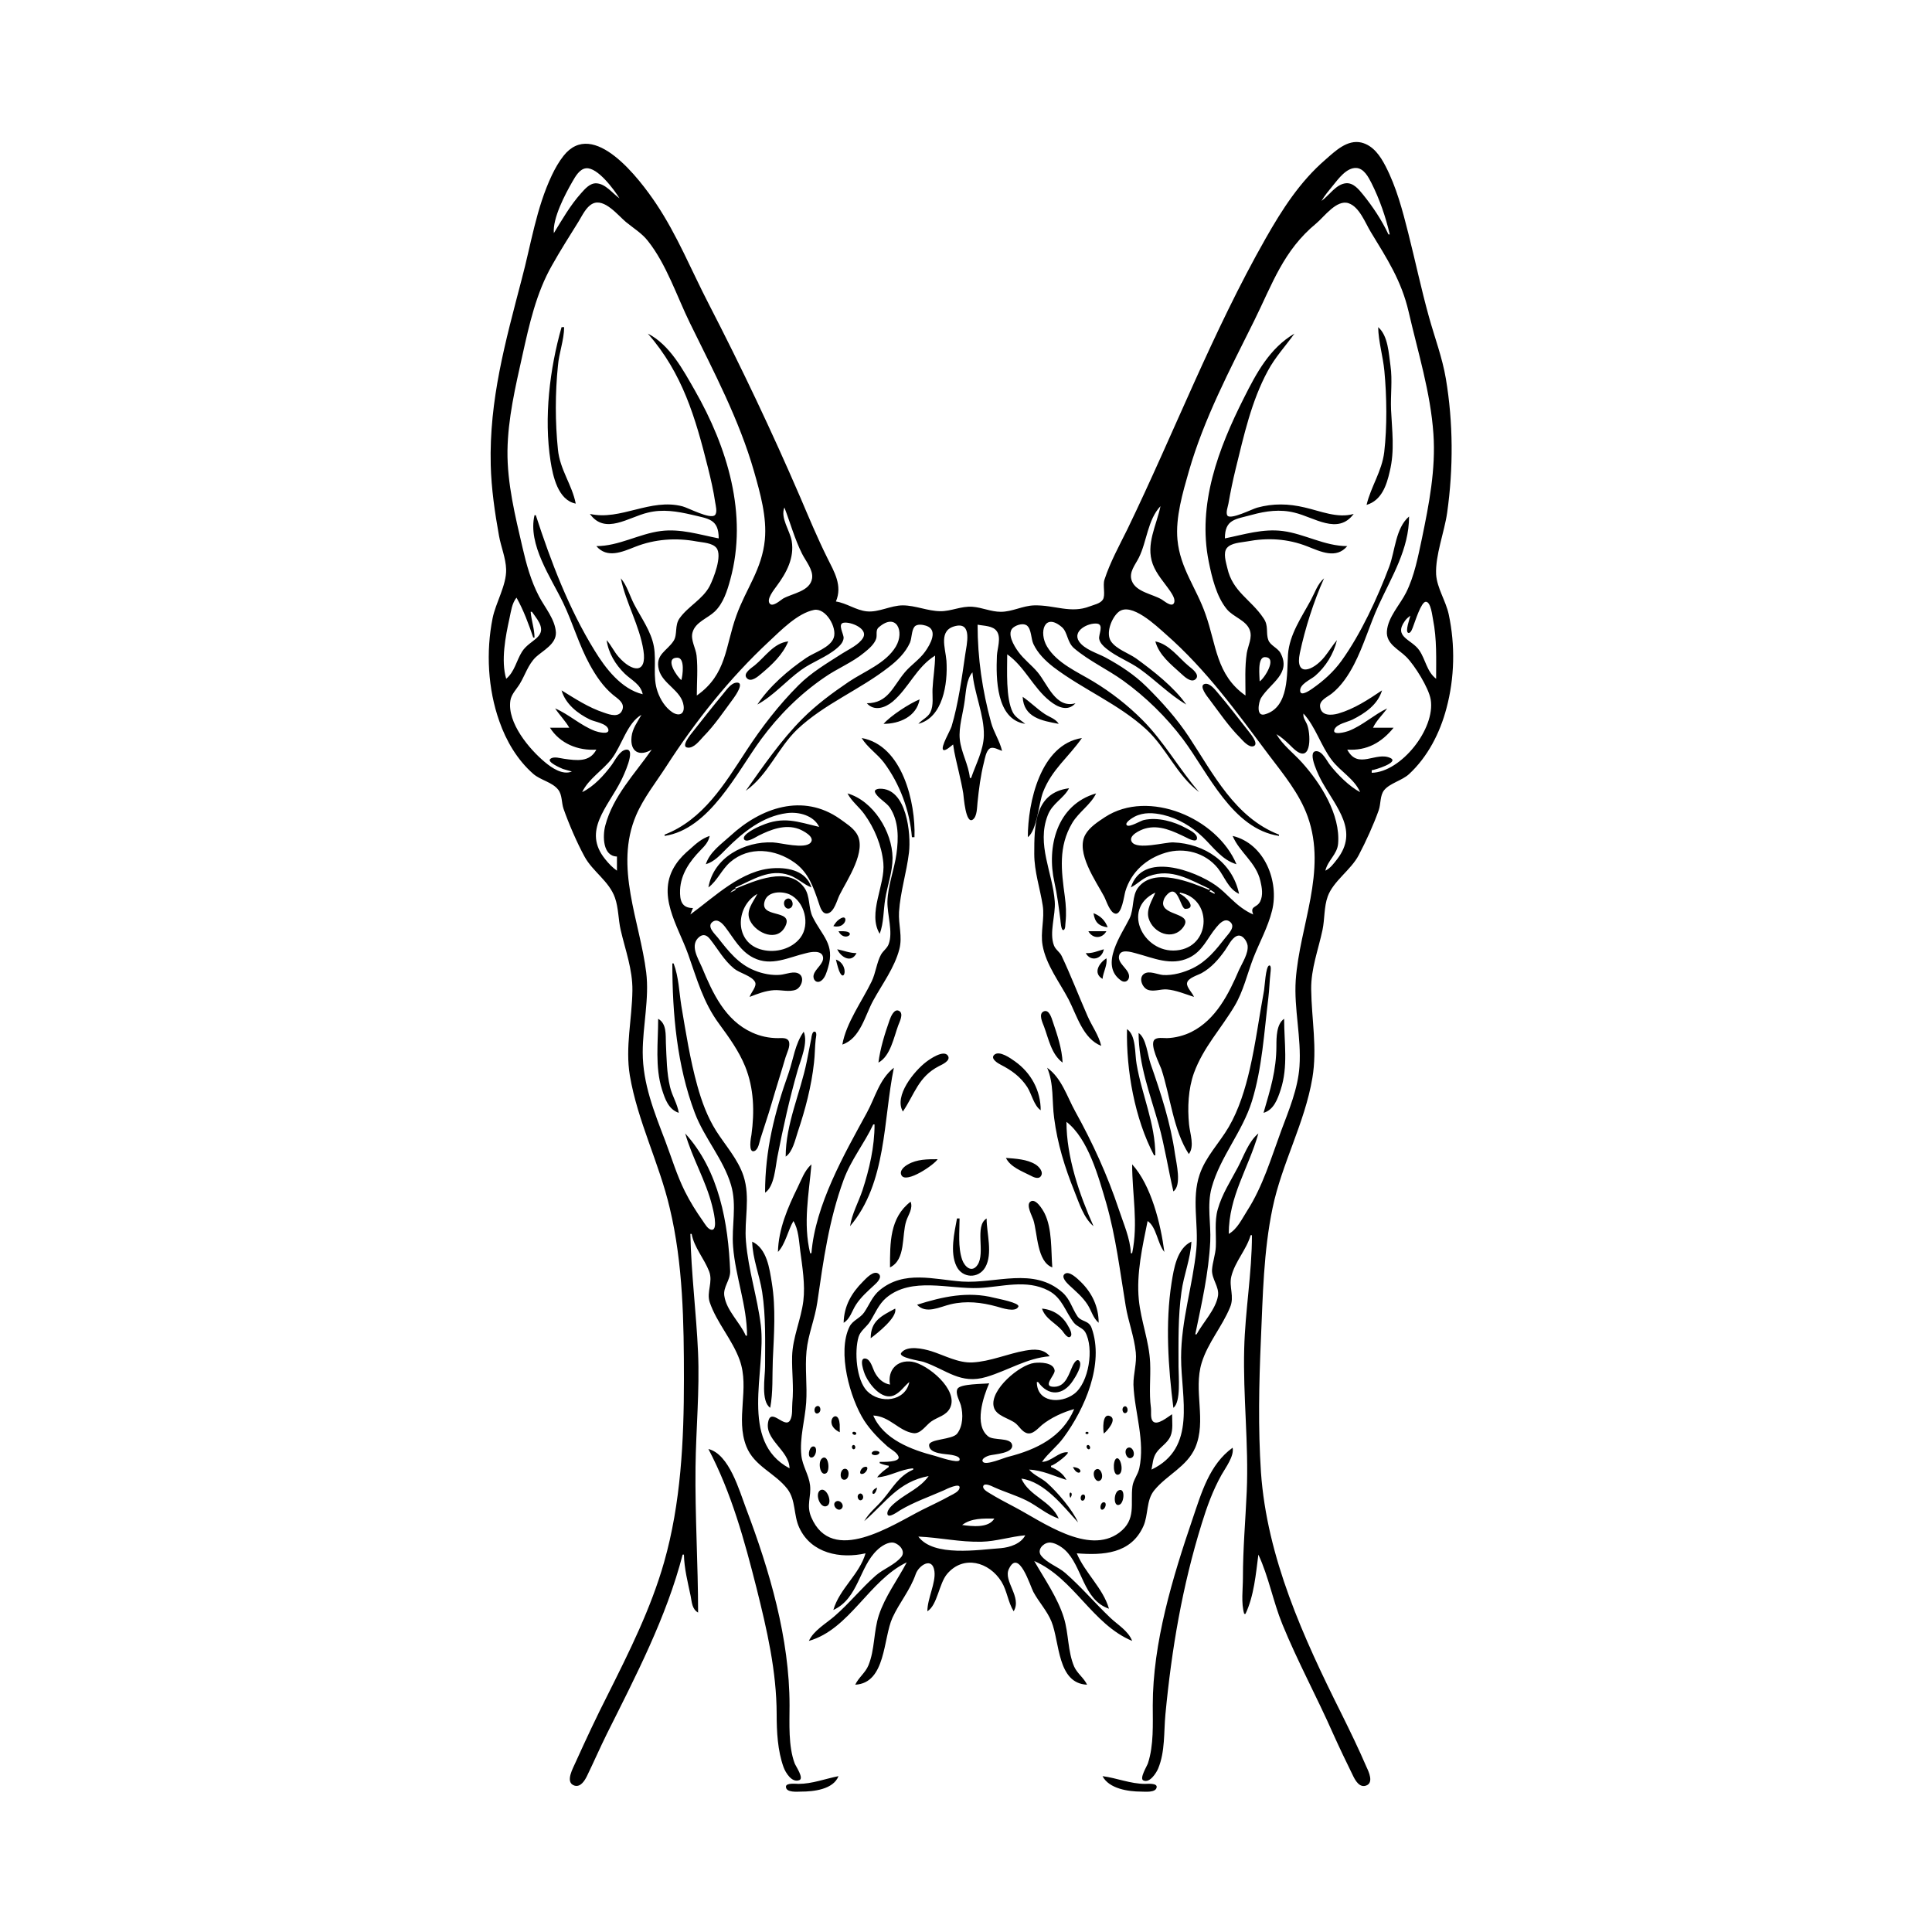 <?xml version="1.0" encoding="UTF-8"?>
<svg xmlns="http://www.w3.org/2000/svg" xmlns:xlink="http://www.w3.org/1999/xlink" width="1500pt" height="1500pt" viewBox="0 0 1500 1500" version="1.1">
<g id="surface1">
<path style=" stroke:none;fill-rule:nonzero;fill:rgb(0%,0%,0%);fill-opacity:1;" d="M 649 467 C 654.242 454.57 647.715 444.008 642.246 433 C 634.625 417.645 628 401.738 621.281 386 C 599.191 334.805 575.812 285.508 550.258 236 C 536.812 210 525.711 182.418 509.328 158 C 496.805 139.332 460.855 91.488 437.52 121 C 433.949 125.516 430.957 130.812 428.484 136 C 416.344 161.508 412.242 190 405 217 C 392.363 265.5 379.773 310.27 381 361 C 381.465 379.301 384.168 398 387.426 416 C 388.98 424.621 392.688 433.211 392.957 442 C 393.332 454.277 384.898 467.82 382.449 480 C 377.219 506.008 378.785 535 387.691 560 C 393 575.281 401.699 590.047 414 600.816 C 419.703 605.809 428.789 607.164 433.438 613.184 C 436.605 617.293 435.879 623.262 437.547 628 C 441.691 639.758 447.84 654.043 453.801 665 C 460.223 676.812 472.859 684 477.453 697 C 480.266 705 480 713.797 481.887 722 C 485.523 737.789 491.191 752.562 490.996 769 C 490.734 791.047 485.355 813 489 835 C 495 870.461 511.844 903.094 520 938 C 530.336 981.121 531 1027 531 1071 C 531 1118.422 528.656 1167.094 515.574 1213 C 505.316 1249 488.422 1282.664 471.754 1316 C 463 1333.191 454.949 1350.445 447 1368 C 445.234 1372.277 438.23 1383.832 446 1386.34 C 450.734 1387.812 454 1382.406 455.676 1379 C 461 1368.078 465.805 1357 471.246 1346 C 493.652 1301.184 517.41 1255.633 530 1207 L 531 1207 C 531.223 1217.738 534 1228.508 536.195 1239 C 537.184 1244.027 537.211 1249.23 542 1252 C 542 1214.277 539.555 1176.77 540 1139 C 540.355 1109.367 543.266 1079.766 541.961 1050 C 540.621 1019.418 536.629 988.543 536 958 L 537 958 C 538.859 968.434 546.742 977.176 550.535 987 C 553.762 995.359 548.402 1003 551 1011 C 556.422 1027 568.605 1040.055 574.301 1056 C 582.199 1078.113 570.879 1101.305 579.465 1123 C 585.578 1138.445 601.746 1143.59 611.316 1156.004 C 618 1164.789 616 1176.246 620.52 1186 C 629.746 1206.152 652.648 1210.426 672 1206 C 667.246 1222.496 651.77 1233.438 647 1250 C 666.605 1241 667 1216.539 681.184 1203.328 C 684 1200.578 689.719 1196.742 694 1197.789 C 698.609 1199 703.25 1204.562 699.742 1208.824 C 694.691 1215 685.957 1218 680 1223.184 C 668.758 1233.062 659.254 1245 648 1254.715 C 641.289 1260.602 631.859 1265.73 628 1274 C 659.691 1265 674.656 1227 704 1213 C 696.883 1226.523 687.176 1239.387 682.359 1254 C 678.195 1266.633 679.316 1280.652 674.234 1293 C 671.855 1298.785 666.602 1302.418 664 1308 C 687.895 1306.758 685.605 1272 692.902 1256 C 698.414 1244 706.648 1234.68 711 1222 C 713.441 1215.238 724 1208.34 725.496 1220.004 C 726.641 1229 720 1241.109 720 1251 C 727.832 1246.227 728.996 1229.492 735.328 1222.016 C 747.996 1207.055 768 1212.621 777.531 1228 C 781.941 1235.145 782.594 1244 787 1251 C 793.664 1240 778.789 1227.555 783.273 1218.184 C 791 1201.715 799.875 1231.535 802.312 1236 C 806.637 1244 812.941 1250.57 816.371 1259 C 822.844 1275 820.801 1307 844 1308 C 841.531 1302.711 836.461 1299.387 834 1294 C 828.902 1282.086 829.793 1268.34 825.973 1256 C 821.184 1240.516 811 1226 803 1212 C 833.617 1225.211 848 1261.113 879 1274 C 875.938 1266.117 867.926 1261.625 862 1256 C 850 1244.547 839.488 1232.055 827 1221.184 C 821.434 1216.336 812.941 1213.672 808.363 1207.816 C 805 1203.602 809.43 1198.434 814 1197.723 C 818.195 1197.07 823.875 1200.684 826.812 1203.379 C 840.461 1216 840.809 1242.137 861 1249 C 856.398 1233.051 842.387 1221.258 836 1206 C 856.328 1207.605 877.988 1206.496 887.688 1185 C 891.727 1176.051 889.75 1164.805 896.227 1157 C 906 1145.066 921.477 1138.773 927.957 1124 C 937 1103.035 926.32 1079.672 933 1058 C 937.883 1042.301 948.867 1030 955 1015 C 958.602 1006.664 954 999.152 956 991 C 958.895 979.316 967.715 970.402 971 959 L 972 959 C 972 988.484 966.734 1017.598 966 1047 C 965 1084 969.57 1121.242 967.961 1158 C 966.98 1180.422 965 1202.473 965 1225 C 965 1234 963.469 1244.438 966 1253 L 967 1253 C 973.605 1239 975 1222.324 977 1207 C 985 1224.113 988.426 1243.422 995.602 1261 C 1007.43 1290 1022.418 1317.461 1035 1346 C 1040 1357.098 1045.277 1368.098 1050.641 1379 C 1052.484 1382.75 1055.777 1388.277 1060.852 1386.238 C 1066.559 1384 1062.797 1375.77 1061 1372 C 1054.895 1357.816 1048.18 1344 1041.246 1330 C 1011.953 1271.418 983.633 1209.273 979 1143 C 976.738 1108.688 977.457 1074.32 978.961 1040 C 980.453 1006 981 971.648 988 938 C 995.172 903.383 1013 872 1018.918 837 C 1022.832 813.766 1018.277 791.234 1018 768 C 1017.816 752.047 1023.535 737.398 1026.789 722 C 1028.578 713.527 1027.867 704.191 1030.84 696 C 1035.18 684.031 1048.781 675.559 1054.879 664 C 1060.43 653.477 1066.5 640.203 1070.453 629 C 1072.168 624.133 1071.312 617.516 1074.727 613.395 C 1079.199 608 1088.578 606 1094 601 C 1108.504 587.57 1118 569 1123 550 C 1129.379 526.289 1129.902 501.008 1124.789 477 C 1122.578 466.613 1115.699 456.613 1115 446 C 1114.277 431.102 1121.465 413 1123.574 398 C 1128.41 363.703 1128.312 328.188 1122.566 294 C 1119.812 277.621 1113.859 262 1109.426 246 C 1103.453 224.523 1098.848 202.609 1093.375 181 C 1088.875 163.227 1084.207 145.371 1075.742 129 C 1071.656 121.102 1066.215 113 1057 110.684 C 1046 108.121 1036.602 117.328 1029 124 C 1009.285 141 995.461 162.586 982.719 185 C 941.348 257.773 911.629 335.832 875.258 411 C 869 423.641 861.863 436.617 857.52 450 C 856 454.484 858.504 462.137 856.211 465.605 C 854.199 468.656 849.188 469.57 846 470.812 C 831.25 476.543 818.68 469.625 803 470.016 C 794 470.238 786 475 777 475 C 769.402 475 762.496 471.641 755 471.09 C 746.23 470.449 738.504 474.648 730 474.539 C 720.172 474.418 710.859 470.074 701 470.004 C 691.508 470 682.352 475.598 673 474.66 C 664.535 473.812 657.387 468.258 649 467 M 481 154 C 475.582 150.188 470.191 142.641 463 142.324 C 458 142.105 454.168 146.664 451.176 150 C 442.816 159.309 436.496 170.383 430 181 C 428.949 169.477 438.766 150.809 444.43 141 C 446.684 137.098 449.949 131.18 455 130.656 C 464 129.727 476.836 147.34 481 154 M 1079 182 L 1078 182 C 1072.891 171.074 1065.793 160.348 1058.195 151 C 1054.945 147.004 1050.758 141.793 1045 142.27 C 1037.234 143 1031.918 151.832 1026 156 C 1028.508 151.645 1031.703 148 1034.922 144 C 1039 139 1045.422 130.047 1053 130.418 C 1058.91 130.703 1062.379 137.41 1064.742 142 C 1071 154.406 1075.887 168.414 1079 182 M 541 540 C 541 529.809 541.914 519.133 540.824 509 C 540.211 503.258 536 496.777 537.691 491 C 539.848 483 549.43 480.059 554.906 474.816 C 561.621 468.387 564.598 458.723 566.988 450 C 580.824 399.523 564.742 347.27 539.422 303 C 530.297 287.051 520 267.691 503 259 C 530 290 539.844 324 549.629 363 C 551.863 372 553.969 381 555.27 390 C 555.625 392.48 557.195 398 554.973 400 C 551.234 403.309 534.484 394.352 530 393.156 C 505 386.508 481.797 404.469 458 399 C 469.754 415.531 487.992 401.496 503 398 C 514.508 395.141 525.684 397 537 399.625 C 549.906 402.797 557.996 402.77 558 418 C 543 415.109 528.395 410.289 513 412.289 C 495.871 414.516 480.477 424 463 424 C 471.344 433.734 482.977 428.574 493 424.602 C 508.316 418.527 524.828 417.363 541 420.391 C 545.664 421.262 553 421.402 556.254 425.418 C 561 431.48 554 449.055 551 455 C 545.574 465.34 534.301 470.648 527.637 480 C 523.594 485.676 526.188 492.59 522.973 497.586 C 517.883 505.488 508.453 508.086 511.559 520 C 514.484 531.223 529.266 536.09 530.77 548 C 531.621 554.742 527 556.246 522 553 C 516.449 549.258 512.727 543.176 510.547 537 C 506.535 525.621 509.762 513.652 507.68 502 C 505.523 490 497.754 479.645 492.258 469 C 489 462.691 486.652 454.27 482 449 C 485.98 468.242 496.516 485.492 499.562 505 C 502.461 523.555 490.66 521.789 480.301 510 C 476.754 506 474.566 501 471 497 C 472.355 507.02 477.844 516 485 523 C 490.328 528.145 497.422 531.184 499 539 C 482.43 535.062 470 518.789 461.613 505 C 441.582 472.539 427.754 436.117 416 400 L 415 400 C 409.586 422.746 427.867 448.555 437.215 468 C 444.73 483.633 449.52 500.812 457.863 516 C 462.633 524.672 468.324 533.184 476 539.535 C 479.434 542.379 485.18 545.598 483.238 551 C 480.887 557.441 473.785 555 469 553.328 C 457 549.41 446.602 542.512 436 536 C 439 546.547 448.441 554 458 558.629 C 461.711 560.457 470.844 561.531 472.246 566.066 C 473.738 571 463.746 568.195 462 567.531 C 450.801 563.289 441.926 554.715 431 550 C 434.434 555.191 438.883 559.602 442 565 L 427 565 C 434.688 577.258 448.84 583 463 582 C 457.836 592 447.57 590.461 438 589.129 C 435 588.73 430.215 587.121 427.547 589 C 423.68 591.348 435.406 596.332 436.996 597 C 439.285 597.738 441.66 598.336 444 599 C 436.785 602 428.375 596.152 423 591.676 C 410.996 581.676 393.727 561.246 396.238 544 C 396.965 539.008 401 535.152 403.535 531 C 407.742 524.09 410 516 416 510.184 C 421.633 505 431.996 500.023 431.594 491 C 431 480.824 423 471.645 418.484 463 C 412.227 451.059 408.652 438.074 405.652 425 C 400 400.715 393.703 375.055 394 350 C 394.336 325 400.168 300.344 405.574 276 C 410.887 252.086 416.305 227.449 428.578 206 C 435 194.508 442.215 183.254 449.191 172 C 452 167.445 455 160.727 460 158.184 C 469.191 153.504 480 167.461 486 172.387 C 491.754 177.121 498.434 181.145 503 187.039 C 517.422 205.121 525.629 230.383 535.758 251 C 554 288.234 573.992 326 585.422 366 C 590.199 382.746 595.508 401.406 593.828 419 C 591.633 442.07 579.172 457.07 571.699 478 C 563 502 564.406 523.512 541 540 M 1065 600 L 1065 598 C 1067.395 597.789 1086.289 592 1079.703 588.617 C 1068.316 583.016 1054.426 598.062 1046 582 C 1061.223 583 1072.582 576.562 1082 565 L 1066 565 C 1068.578 559.461 1073.418 555 1077 550 C 1066.547 555 1057.891 563.316 1047 567.531 C 1045.266 568.203 1033.605 571.535 1036.176 566.105 C 1038.176 562 1046 560.648 1050 558.73 C 1059.848 553.816 1069.758 547.027 1073 536 C 1062.469 543.098 1051.324 550.449 1039 554 C 1033.844 555.43 1026 556 1024.953 549 C 1024 543.766 1030.648 541.137 1034 538.48 C 1041.371 532.641 1046.918 524.273 1051.215 516 C 1058.867 501.273 1063.391 485.07 1070.309 470 C 1080.543 447.703 1093.984 426.344 1094 401 C 1083.449 410.047 1083.203 427.699 1078.574 440 C 1069.551 464 1056.555 492.176 1041.57 513 C 1035.434 521.527 1027.598 528.578 1019 534.562 C 1017.566 535.559 1010 541.023 1009.465 536.668 C 1008.742 531.227 1017.703 527.617 1021 524.789 C 1029.32 517.652 1035.465 507.68 1038 497 C 1034.484 501.125 1031.734 505.773 1028.332 510 C 1019.402 521.035 1005.188 526.043 1009.211 507 C 1013.234 488 1020 466.773 1028 449 C 1022.938 453.34 1020.816 460.223 1017.691 466 C 1010.543 479.219 1001.176 492.516 1000 508 C 999 522.758 1001.168 549.266 982 554.621 C 974.934 556.617 977.234 545.145 979 542 C 986.383 530.109 1002.707 523.051 994.176 507.004 C 991.988 503 986 501 984.691 496.785 C 982.621 491 985.184 486 981 480 C 971.266 465.328 957 459.559 952.887 441 C 951.898 436.699 949.406 429.23 952.602 425.418 C 955.941 421.438 963.277 421.273 968 420.391 C 984 417.367 999.566 418.145 1015 424.203 C 1025.277 428.234 1037.426 434.27 1046 424 C 1028.441 424 1013 414.516 996 412.289 C 980.531 410.277 965.934 415 951 418 C 951 403 959.223 403.227 972 399.707 C 982.902 396.703 993.887 395.223 1005 398 C 1020.371 401.602 1038.711 415.648 1051 399 C 1038.594 402.668 1025 396.734 1013 394 C 1000.363 391 988.562 390.715 976 394.152 C 972.25 395.18 955.594 403.66 953 400.352 C 951.469 398.148 953.332 393.41 953.75 391 C 955.324 382 957.172 373 959.375 364 C 965.754 338.156 971.52 311.59 984.309 288 C 990 277.312 998 268.824 1005 259 C 985.781 270.336 975.523 289.512 965.754 309 C 946 348.141 929.504 391.535 938.449 436 C 940.91 448.23 944.426 463.172 952.52 473 C 957.441 479 967.367 481.52 970.258 489.004 C 972.574 495 969 501.152 968 507 C 966.348 518 967 529.008 967 540 C 944.172 524 944.395 500.465 936 477 C 928.926 456.52 916.262 441.367 914.172 419 C 912.559 401.797 918.301 382.383 923 366 C 934.758 325.035 954.879 287.016 973.754 249 C 988 220.184 996.414 194.449 1022 173.387 C 1028 168.426 1037.73 154.691 1047 157.781 C 1055.434 160.594 1059.957 173.012 1064.203 180 C 1076.969 201.016 1088 217.77 1093.652 242 C 1100.871 273.504 1110.688 304.562 1112.91 337 C 1114.785 364.352 1109.512 391.359 1103.996 418 C 1101 432.047 1098.176 447.078 1091.73 460 C 1086.949 469.582 1077.66 479 1076.793 490 C 1076 500 1085.961 504.086 1091.906 510.09 C 1098.457 516.703 1109.223 534 1110.773 543 C 1114.633 565.754 1087.781 599.516 1065 600 M 436 254 C 426.805 286.172 422.18 324.336 427.438 358 C 429.281 369.797 433.266 388.336 447 391 C 444.191 376.434 434.711 364.652 433.172 349 C 431 327.688 431 305.316 433.172 284 C 434 274 437.914 264.113 438 254 L 436 254 M 1070 254 C 1070.234 265.336 1073.754 276.672 1074.828 288 C 1076.703 307.668 1077 331.395 1074.715 351 C 1072.863 366.066 1064.398 377.699 1061 392 C 1072.684 388.531 1076.559 376.777 1079 366 C 1082.961 349.793 1080.754 334.348 1080 318 C 1079.547 306.77 1081.168 295.145 1079.57 284 C 1078.203 274.449 1077.738 260.652 1070 254 M 901 393 C 897.895 408.043 889.406 422.504 895 438 C 897.996 446 903.875 452.152 908.559 459 C 910 461.262 913 465.473 911.383 468.379 C 909.547 471.578 903.793 466.539 902 465.465 C 894.871 461.195 882 459.648 878.742 451 C 876.203 444.348 881.426 438.531 884.191 433 C 890.477 420.418 891 403.543 901 393 M 609 394 C 613.621 406 617 418.555 622.758 430 C 625.512 435.504 631.48 442.453 630.512 449 C 629 459.113 615.289 460.629 608 464.723 C 605.957 466 600.539 471 598 469 C 594.207 465.773 601.398 457.348 603 455 C 610.609 444.746 616.863 433.148 614.676 420 C 613.336 412 605.695 402.102 609 394 M 401 464 C 406.434 473.547 410.48 484.602 414 495 L 415 495 C 414.941 488.109 412.555 481.805 412 475 L 413 475 C 414.426 477 415.914 479 417.246 481.004 C 426.309 495.023 411.551 496.004 405.273 506 C 400.891 513 399.547 521.574 393 527 C 388.812 512.828 392.465 494.113 395.574 480 C 396.785 474.52 397.426 468.477 401 464 M 1115 527 C 1107.711 521.367 1106.934 512.34 1102 505.016 C 1096.254 496.371 1081.574 494.734 1090.777 482.059 C 1092 480.355 1093.359 479.27 1095 478 C 1094.59 480 1090.668 490.57 1093.402 491.367 C 1095.453 492 1096.84 487.223 1097.316 486 C 1098.547 483 1103.336 467.207 1107 467.207 C 1111 467.207 1112 478.324 1112.602 481 C 1115.645 496.223 1115 511.555 1115 527 M 588 547 C 600.781 540 610.246 528.676 622 520.156 C 630.801 513.781 641.633 510.305 649.906 503.18 C 652.227 501.184 654.695 498.645 654.977 495.426 C 655.238 492.359 650 484.391 655 483.492 C 660.5 482.559 673.992 488.039 670.199 495 C 667 500.586 659.172 504 654 507.309 C 642 515.008 630 522 620 532 C 604.562 547.438 591.262 564.746 579.344 583 C 562.559 608.711 545.961 636.375 516 648 L 516 649 C 550.969 643.758 572.246 599.312 590.883 574 C 604.531 555.465 621 539 640 526 C 649.961 519 661.672 514.445 671 506.676 C 674.336 504 678.773 500.246 680.219 496 C 681.281 493 679.477 489.289 682.332 487 C 695.938 475.207 702.535 490.234 695.52 502 C 687.77 515 671 521.266 659 529.332 C 646.199 538 633.891 547.109 623 558 C 606.664 574.336 592.27 595.145 579 614 C 596.613 601.336 603.691 581 619 566.285 C 640 546.434 667.43 535.672 690 518 C 696.555 513 703 506.766 706.473 499 C 708 495.461 707.648 489.531 710 486.602 C 711.961 484.219 716.465 485 718.984 485.805 C 728.824 489 722.199 500.434 718.211 506 C 713.781 512.188 707.305 516.254 702.465 522.016 C 693.238 533 689.48 546 673 546 C 678.605 552.352 687 549.738 693 544.785 C 705.664 534.047 711.34 518.172 726 509 C 726 517.781 724.422 526.27 724 535 C 723.785 540.789 724.996 547.504 722.348 553 C 720.395 557 715.805 558.707 713 562 C 732 557.062 736 531.059 734.816 513 C 734 502.828 728.336 489.062 742 486 C 755 483 750.512 500.453 749.422 508 C 746.805 526.066 744 546.613 738.797 564 C 737.898 567 730.211 580 732.242 582.078 C 733.707 583.695 738.801 578.828 740 578 C 740.961 585.445 742.949 592.684 744.574 600 C 745.754 605.309 747 610.613 747.867 616 C 748.254 618.68 749.738 640.527 755.391 636.246 C 758.672 633.766 758.535 626.691 758.949 623 C 760 612.66 761.355 602.109 763.895 592 C 764.664 589 765.547 583 768.512 581.082 C 771.195 579.473 775.367 582.191 778 583 C 776.191 575.191 771.578 568.645 769.488 561 C 762.684 536.098 759 511 759 485 C 763.84 486 770.996 485.664 774 490.227 C 777.438 495.262 774.281 503.438 774 509 C 773.273 526.531 773.301 558.582 796 562 C 792.762 559.234 788.309 557 786.316 553 C 780.773 542.125 782 520.129 782 508 C 795.566 517.555 802.184 534 815 544.18 C 821 549.051 829 552.773 835 546 C 819.699 550.395 813.391 531.258 805.676 522 C 800.988 516.379 794.957 512 790.613 506 C 787.379 501.602 781 491.234 787 487 C 789.668 485.023 794.781 483.531 797.438 485.781 C 800.836 488.664 800.461 496.035 802.328 500 C 805.77 507.312 811.652 513.043 818 518 C 841 535.414 868.461 546.555 889.961 566.285 C 905.82 581 913.445 601.625 931 615 C 915.551 597.133 903.688 575.715 887 559 C 875.531 547.512 862.891 537.641 849 529.203 C 836.59 521.664 820.691 515 812.93 502 C 806.352 491.051 810.781 475.117 824.562 487 C 829 491 828.449 498.68 834 503.387 C 845.66 513.234 859.652 519.566 872 528.43 C 889.469 541 905.609 556.812 918.523 574 C 938 600 956.762 643.57 993 649 L 993 648 C 958.879 634.762 942 600.82 922.996 572 C 913.512 557.688 902.184 545.039 890 533.004 C 880.637 523.754 869.539 516.551 858 510.309 C 851.637 507 841.918 504.18 837.742 498 C 832.305 489.734 844.988 483.316 851.852 484.188 C 857.207 485 852.82 492.684 853.406 496 C 853.977 499.199 856.598 501.656 859 503.621 C 866.801 510 876.773 513.547 885 519.426 C 897.363 528.266 907.91 539.281 921 547 C 911.336 533.281 895.535 521 882 511.156 C 876 507 866.836 504.062 862.602 498 C 858.305 491.652 863 479.824 868.215 475.316 C 877.992 466.688 898.184 486.32 905 492.285 C 936.613 520 960 552.629 985 586 C 996.348 601 1008.918 616.125 1015.301 634 C 1030.473 676.48 1008.996 718.594 1006 761 C 1004.555 783.363 1010.457 805.547 1008.91 828 C 1007.715 845.363 1000.645 862 994.68 878 C 986.941 899 980.434 921.129 968.309 940 C 964.258 946.305 960.699 954.215 954 958 C 954 928.664 969.242 907.344 977 880 C 969.332 886.352 965.773 897.371 961.219 906 C 955.461 917 948.797 927 945.43 939 C 942.797 948.383 944.383 958.379 943.961 968 C 943.691 974.105 941.391 980 941 986 C 940.766 993.172 946.68 999 945.656 1006 C 944 1016.539 934 1026.777 929 1036 L 928 1036 C 932.926 1012.113 938.414 988.438 939.625 964 C 940.316 950.047 936.922 935.793 940.746 922 C 947.375 898.074 964.598 878.828 971.973 855 C 979.957 829.215 981.434 801.641 984.715 775 C 985.535 768.344 985.66 761.648 986.422 755 C 986.496 754.316 987.301 749 985.285 749.633 C 982.641 750.551 981.922 766.145 981.391 769 C 977.586 789.336 974.984 809.812 970.348 830 C 966.855 845.215 961.895 861.465 953.988 875 C 946.707 887.469 936 898.109 931.355 912 C 925 930.828 930.684 950.621 928.828 970 C 926 998.453 916.996 1025.18 917 1054 C 917 1085.312 929.457 1124.152 894 1141 C 895 1136.605 895 1132 897.703 1128.004 C 900.934 1123.184 906.453 1120.52 908.773 1115 C 910.926 1110 910 1103.438 910 1098 C 907 1099.824 898.305 1107.312 895 1103.383 C 893 1101.055 893.953 1096 893.574 1093 C 892 1081.441 893.469 1069.625 892.961 1058 C 892.23 1041.316 885.77 1025.547 884.172 1009 C 882.211 988.746 887 967.77 891 948 C 898 952.684 898.531 965.324 904 972 C 901.223 950.492 893.879 920.312 879 904 C 879 927.633 883.867 949.41 879 973 L 878 973 C 877.496 961.465 872.285 950 868.668 939 C 859.816 912.449 848.414 887.449 834.859 863 C 828.395 851.336 824.285 837.016 813 829 C 818.324 841.371 816.656 855 818.426 868 C 821 888 826.711 906.422 834.199 925 C 837.82 934 841.379 945.684 849 952 C 838 927.332 828 898.281 828 871 C 845 884.156 853 914.133 858.859 934 C 866.395 960.281 869.551 987.125 874 1014 C 876 1026.07 880.609 1037.805 881.828 1050 C 882.684 1058.539 879.922 1066.598 880 1075 C 880.398 1086 882.867 1097.168 884.422 1108 C 885.941 1118.621 886.84 1129.426 884.547 1140 C 883.477 1145 879.875 1149.02 879.227 1154 C 877.473 1167.496 882.523 1179.797 868.91 1190 C 845 1207.723 809.23 1181.422 788 1170.219 C 781.301 1166.684 774.453 1163.133 768 1159.137 C 766.531 1158.215 762.465 1156 763.461 1153.602 C 764.621 1151 770.441 1154.07 772 1154.77 C 780.207 1158.457 788.949 1161 797 1165 C 805.621 1169.309 812.773 1176 822 1179 C 815.926 1165.188 798.973 1161.566 793 1148 C 811 1150.445 825.324 1169.324 837 1182 C 832.664 1172.129 820.984 1158.531 812.91 1151.328 C 808.52 1147.414 802.844 1145.516 799 1141 C 809.172 1141.445 818.461 1146 828 1149 C 825.309 1144 821.191 1141.238 816 1139 L 816 1138 C 819.477 1137.262 831.18 1127.746 828.793 1127.527 C 822 1127 816.359 1134.824 809 1135 C 813.887 1128.062 820.785 1123 825.844 1116 C 842 1094.047 857.609 1059 847.516 1031.004 C 845.344 1025.004 839.664 1026.414 836.527 1022 C 832.27 1015.652 830.824 1008.699 824.91 1003.465 C 802.367 983.516 773.309 996.711 747 995 C 724.875 993.395 702 986 683 1001.668 C 677.215 1006.469 675 1013 670.895 1019 C 667.797 1023.496 662 1025.105 659.574 1030.02 C 649.797 1049.727 660 1085.832 671 1103 C 675.941 1110.562 682.301 1117.035 689 1123 C 691.484 1125.137 696.578 1127.648 697.652 1131 C 699 1135.406 685.523 1135 683 1135 L 683 1136 C 685.355 1137 687.531 1137.574 690 1138 L 690 1139 C 686.625 1141.43 683.539 1143.691 681 1147 C 690.551 1146.504 699 1140.781 709 1140 L 709 1141 C 697.715 1146 693.184 1155.094 685.676 1164 C 680.688 1170 674.906 1174.141 671 1181 C 688 1166.242 697.441 1150.438 721 1146 C 714.527 1155.18 704.438 1159 696 1165.809 C 693.613 1167.781 688.344 1172 689 1175.578 C 689.699 1179.258 697.695 1173.223 699 1172.453 C 709.711 1166.117 721.645 1162 733 1157 C 734.332 1156.273 745.898 1150.699 745 1155.215 C 744.562 1158.047 740.203 1160 738 1161.137 C 730.848 1165.148 723.332 1168.582 716 1172.246 C 692.797 1184 646 1215.68 629.879 1178 C 625.824 1168.562 629.996 1162.137 628.918 1153 C 627.977 1145.047 623 1138.059 622.176 1130 C 620.703 1116.32 624.98 1102.574 625.91 1089 C 626.82 1075.73 624.887 1062.238 626.172 1049 C 627.422 1036.047 632.707 1024 634.57 1011 C 639.316 978.258 643.535 947.383 655 916 C 660.84 900.234 670.953 888 678 873 L 679 873 C 679 890.355 675 907.578 669.668 924 C 666.578 933.262 661.434 942.301 660 952 C 688.539 918.43 685.684 869.316 694 829 C 682.605 838 679.574 852 672.973 864 C 655.352 896.418 633 935.402 630 973 L 629 973 C 623.398 949.531 628 927.422 630 904 C 624.512 909 622.406 915.562 619.242 922 C 611.59 937.582 604.363 954.367 604 972 C 609.805 966 611.723 955.328 616 948 C 620 954.555 620.312 963.531 621.281 971 C 622.91 983.543 625.266 997.359 623.715 1010 C 621.938 1024.453 615.375 1038.379 615 1053 C 614.711 1065.387 616.363 1076.555 615.172 1089 C 614.766 1093.23 615.609 1098.82 613.438 1102.676 C 609.559 1109.562 599.203 1093.328 596.613 1103.059 C 592.73 1117.625 612.699 1125.605 613 1140 C 573.488 1119 594.969 1064.57 590.715 1029 C 588 1007.062 581 986.066 579.172 964 C 577.629 947 582.801 930 577.25 913 C 572.938 900 563.332 889.492 556 878 C 549.184 867.152 544.852 855.324 541.426 843 C 535.785 822.707 532.512 801.754 529 781 C 527.227 769.777 527 758.715 523 748 L 522 748 C 522 787 525.586 827.305 539.426 864 C 546.809 883.578 561.633 900 567.562 920 C 572.312 936.047 567.832 952 569.176 968 C 571 991.188 579.984 1013.695 580 1037 L 579 1037 C 574.484 1026.531 564 1017.609 562.344 1006 C 561.348 999.16 567 994 566.895 987 C 565.43 949.617 558.402 909 532 880 C 537.461 899.242 548 916.598 552.871 936 C 553.492 938.551 557.809 954.793 552.723 954.793 C 549.727 954.793 547.188 950.082 545.723 948 C 540.516 940.617 535.785 933.082 531.754 925 C 525.504 912.469 521.508 899.066 516.574 886 C 508 863.531 499 841.383 499 817 C 499 796.637 504.199 775.227 501.715 755 C 496.848 715.383 476.754 673 493.871 633 C 499.699 619.426 509.348 607.355 517.309 595 C 539.855 560 566.473 526.523 597 498.09 C 606.207 489.516 619.184 476.086 632 473.547 C 641 471.742 649.996 487 647.355 495 C 644.812 502.766 632.234 506.512 626 510.746 C 611.988 520.262 597.387 532.809 588 547 M 612 498 C 600.812 499.152 594 510 586 516.535 C 583.785 518.375 576.578 522.699 579.711 526.395 C 582.941 530.199 588.523 525.211 591 523.125 C 599.48 516 607.645 508.395 612 498 M 897 498 C 900 508.77 909 515.691 917 523 C 919.379 525.152 924.891 530.617 928.352 527.215 C 931.887 523.742 925.227 519.035 922.996 517.195 C 914.945 510.555 907.77 500.082 897 498 M 978 529 C 978 525.398 976 510.207 982 510.207 C 992.324 510.207 981.5 527 978 529 M 529 528 C 525.836 525.719 515.328 510.637 525.91 510.637 C 532 510.637 529.996 524.633 529 528 M 755 522 C 756.285 538.129 764.215 555 763.871 571 C 763.625 582.48 757.598 593.367 754 604 L 753 604 C 752 593.676 746.266 584.363 745.176 574 C 744.18 564.594 747.809 553.414 749 544 C 750 537.062 750.258 527.43 755 522 M 571.852 530 C 567.348 530.309 563.836 536 561.246 539 C 553.305 548.516 545.691 558.281 538 568 C 536.695 569.652 527.93 580 534 580.453 C 538.719 581 543.195 575 545.984 572 C 554.898 563 562 552.266 569.625 542 C 570.801 540.391 578.477 529.473 571.852 530 M 935.332 531 C 930.34 532.359 937.684 541.254 939 543 C 946.723 553.227 953.969 564 963 573 C 965 575.113 969.789 580.797 973.391 579.289 C 977.832 577.43 970 568.703 968.789 567 C 961 557.242 953.66 547.391 945.57 538 C 943.43 535.512 939.281 530 935.332 531 M 794 541 C 794.746 557.141 809 559.602 822 562 C 819.602 558.031 814.785 556.793 811 554.25 C 805 550.234 799.934 545.059 794 541 M 686 562 C 698.324 562 711.586 556.375 714 543 C 706.379 546 691.332 555.797 686 562 M 1012 554 C 1021.555 564.477 1025.352 578.719 1033.898 590 C 1040.664 599 1051.402 604.547 1056 615 C 1047.699 610.695 1038.434 601.379 1032.68 594 C 1030.25 591 1026.82 583.207 1022 583.207 C 1013.977 583.207 1024.902 604.297 1026.426 607 C 1037.961 627.477 1055 645.207 1038.207 667 C 1035.418 670.59 1033 674 1029 676 C 1030.973 667.754 1038.219 663.363 1038.906 655 C 1040.77 632.402 1025.402 608.195 1010.828 592 C 1004.25 584.691 995.969 578.594 991 570 C 994.809 572.199 997.855 575 1001 578 C 1002.625 579.586 1004.211 581.246 1006 582.656 C 1018.777 592.723 1017.66 568.629 1014.602 562 C 1013.312 559.203 1011.551 557.09 1012 554 M 498 555 C 494.992 560.422 490.992 565.621 490.34 572 C 489 584 496.703 587.531 506 582 C 492.762 601 475.984 618 469.926 641 C 467.805 649.078 467.922 664.742 479 665 L 479 676 C 475.398 673.457 472.566 670.445 469.809 667 C 452 645 471.82 626.805 482.246 606 C 483.613 603.273 494.523 580.785 485.953 582.059 C 481 582.789 477.484 590.438 474.844 594 C 468.914 602 461 610.676 452 615 C 456.977 604.551 468 598.16 475 589 C 482.605 579.137 487 561.152 498 555 M 669 573 C 673.426 580.332 681 585.129 686.238 592 C 698.574 608.504 706.375 629.441 708 650 L 710 650 C 711 623.305 700.699 578.652 669 573 M 798 650 C 805.18 644.559 806.465 623.633 809.812 615 C 816.637 597.379 829.547 588 840 573 C 807.75 578 798 623.152 798 650 M 654 811 C 667.914 806.27 671.562 788.539 677.863 777 C 684.926 764.07 694.473 751.441 698.238 737 C 700.816 727.133 697.43 718 698 708 C 699 692.531 703.875 677.391 705.715 662 C 707.449 647.492 703.984 611.824 683 612.363 C 681.684 612.398 678.531 613 679.348 615 C 681 619.32 688 622.801 690.891 627 C 697.879 637.629 697.676 651 696 663 C 694.293 675.328 689.32 687.527 689 700 C 688.766 710.074 693.5 723.516 689.969 733 C 688.711 736.367 685.695 738.137 684 741.172 C 680.695 747.215 679.883 755.504 676.742 762 C 669.359 777.258 656.895 794.199 654 811 M 855 812 C 853 803.609 847.844 796.793 844.426 789 C 837.633 773.512 831.441 757.395 824.273 742.211 C 822.777 739.043 819.551 737.391 818.266 734 C 814.477 724 819.66 710.68 818.91 700 C 817.324 677.387 804.582 655.703 813.465 633 C 817 623.625 825.844 620.023 830 612 C 803 615.477 803 641.367 803 663 C 803 676.762 807.461 689.516 809.562 703 C 811.176 713.352 807.605 723.688 809.465 734 C 812.219 749.273 822.617 762.539 829.68 776 C 836 788.238 840.867 806.523 855 812 M 658 616 C 661.223 622.211 666.949 626.406 671 632 C 679 643 684.551 656.547 685.828 670 C 687.465 687.152 673.367 709.023 683 725 C 686.238 716.355 685.781 707.008 687.285 698 C 689 687.406 693 677 692.98 666 C 692.723 645.688 677.996 621.762 658 616 M 851 616 C 820.34 624.832 812.5 657.629 818.652 685 C 820.801 694.57 822 704.285 823.281 714 C 823.422 715.086 823.746 722.688 825.715 722.078 C 827.414 721.551 827 717.32 827.285 716 C 828 709.129 827.617 703 826.719 696 C 824 676 821.547 657.402 832.453 639 C 837.504 630.477 846.949 624.684 851 616 M 548 671 C 554.66 669 559 664 564 659 C 576.977 646.035 592.195 633.703 611 631.289 C 620.219 630.105 631.77 633.117 636 642 C 619 638 608.215 633.477 591 641 C 588.844 641.801 574.645 648.195 578 652 C 580.324 654.289 586.945 649.777 589 648.754 C 598.48 644.027 609.441 639.773 620 643.551 C 623 644.641 633.301 649.762 629.34 654.258 C 624.734 659.484 606.254 654.305 600 654.039 C 577.988 653.109 554 665.668 550 689 C 557 683.773 560.309 675.078 567 669.301 C 581.629 656.684 601.965 659.016 617 669.789 C 627.773 677.508 631.609 689.027 635.668 701 C 636.703 704.059 638.336 710.316 642.828 709.109 C 647.758 707.789 649.793 699 651.758 695 C 657.449 683.426 673.641 660.242 665 647.039 C 662 642.371 656.48 639 652 635.723 C 623.297 615.641 590.82 627.012 567 649 C 559.945 655.398 551 661.512 548 671 M 962 694 C 956.926 669.473 935.352 655 911 654.039 C 904.453 653.785 882.82 660.078 878.754 653.684 C 875.57 648.684 885.59 644.277 889 643.301 C 900.281 640.07 911 645.402 921 650.242 C 922.418 651 929.363 654.684 929.363 650.719 C 929.363 647.062 923.641 644.512 921 643.039 C 911.582 637.785 898.758 634.211 888 636.68 C 885.543 637.242 876.934 642.535 874.922 640.762 C 872.652 638.766 879.809 634.598 881 634 C 888 630.461 895.59 631 903 632.652 C 914.727 635.43 925.328 641.723 934 650.039 C 942 657.758 948.797 667.703 960 671 C 944.898 635 891.691 612.418 858 634.344 C 852.488 638 845.965 642.137 842.652 648.016 C 834.895 661.785 851 684.301 857.219 696 C 858.98 699.34 861.703 708.66 865.996 709.367 C 871 710.207 872.727 695.301 873.723 692 C 878.246 677 890 666.496 905 662.043 C 919.531 657.711 935.766 662 945.48 674.016 C 951 681 953.523 690.035 962 694 M 582 774 C 588 771.633 594.355 769.164 601 768.762 C 606.289 768.438 612.891 770.41 617.945 768.398 C 622 766.715 625 759.211 620.566 756.18 C 616.633 753.492 610.258 756.41 606 756.828 C 599.43 757.477 592 756 586 753.535 C 573.359 748.59 565.441 738.348 557.34 728 C 555 725.066 548.441 719.32 553.203 715.762 C 557.18 712.789 560.977 717.035 563.238 720.004 C 569.816 728.637 574.84 738.539 585 743.621 C 598.961 750.609 612.254 743.188 626 740 C 629.668 739.02 638 737.48 639 743.059 C 639.797 748.262 632.828 752.152 631.711 757 C 630.832 760.816 634.18 764 637.66 761.379 C 640.734 759.117 641.93 754.469 642.965 751 C 648.324 733.023 638.355 726.805 631 712 C 627.41 704.777 629.223 695.691 624.348 689.043 C 611.922 672.098 585.668 684 571 690 L 571 689 C 584.531 683.168 597.496 674.031 613 679.551 C 619.23 681.766 623.895 686.652 630 689 C 625.973 676.391 612.816 673.516 601 674.039 C 576 675.141 555 696.16 536 710 L 538 705 C 529.191 705 527.715 699.07 528 691 C 528.543 678.578 535.613 668.547 543.996 660 C 547.336 656.598 550 653.734 551 649 C 545 651 540.602 654.797 536 659 C 531.742 662.59 527.934 666.262 524.75 671 C 509 694.297 526.273 718.43 534.309 741 C 541.18 760.309 545.961 778.219 558.371 795 C 566 805.383 573.664 816 578.547 828 C 585.402 845 585.855 863.152 583.426 881 C 583 883 580.73 895.531 585.715 893.652 C 588.836 892.48 589.598 886.727 590.434 884 C 593.215 875 596.379 866.094 599 857 C 602.473 845 606.355 833.031 609.859 821 C 610.879 817.504 614 812 612.383 808.316 C 611 805.34 606.637 806.031 604 806 C 597 806 590.266 804.531 584 801.688 C 563 792.227 553.301 771 544.988 751 C 542 744 535.168 733.66 543 727.336 C 546.262 724.824 548.945 726.223 551.215 729.059 C 557.535 737 561.977 745.512 570 752.066 C 574.223 755.508 583.57 757.582 586.168 762.328 C 588 765.742 582.934 770.645 582 774 M 957 649 C 962.488 662 975.184 669.348 978.57 684 C 979.758 689.121 980.852 695 978.348 700 C 975.719 705.078 970.23 703.156 973 710 C 966.547 707.215 961 702.793 956 698 C 952 694.258 948.402 690.547 944 687.438 C 927.719 676 887 660.699 878 689 C 882.914 686.492 886.781 682.18 892 680.258 C 909.496 673.805 923.676 683 939 690 L 939 691 C 924.863 685.113 896 673 883.652 689.105 C 878.664 695.645 880.602 705.625 877 713 C 871.18 725.02 853.234 749.172 870.328 761.238 C 873.766 763.664 877.254 761 876.508 757 C 875.531 751.82 867.566 747.73 868.828 742.109 C 870 736.488 878.398 739.195 882 740.156 C 895.57 743.773 909.18 750.176 923 743.672 C 933.754 738.613 937.18 728.559 944.328 720.004 C 946.773 717.078 950.797 712.492 954.832 715.574 C 959.746 719.324 953.945 724.762 951.426 728 C 944 737.52 937 746.344 926 751.742 C 919 755.094 910.723 757.438 903 757 C 898.699 756.613 892.316 753.383 888.316 756.027 C 883.699 759.082 886.797 766.727 891 768.398 C 895.77 770.254 901 767.785 906 768.188 C 913 768.781 920.23 771.797 927 774 C 925.934 771 921 766.395 921.629 763.211 C 922.262 759.258 930 757.148 933 755.484 C 940.492 751.297 945.984 745 950.984 738 C 953.496 734.559 956 728.742 960 726.832 C 964.305 724.793 968 730.305 968.629 734 C 969.41 740.195 964.504 747.523 962 753 C 954 771.676 944 791.656 925 801.191 C 919.289 804.047 912.383 805.824 906 806 C 903.297 806.055 897.914 805.02 896 807.602 C 893 812 900 825.492 901.668 830 C 908.613 851 910.938 877.539 923 896 C 927.648 890 923.848 880 923.172 873 C 921.898 860 922.527 845.461 927 833 C 934.363 813 947.84 799 958.547 781 C 965.32 769.629 968.316 756.266 973 744 C 977.855 731.602 984.383 720 987.625 707 C 993.223 684.621 982 655 957 649 M 571 690 L 571 691 L 567 693 C 568.449 691.391 569 691 571 690 M 940 691 L 943 693 L 943 694 L 939 692 L 940 691 M 588 694 C 584.688 700.688 578.52 707.121 582.457 715 C 587.316 724.727 603.746 731.746 609.805 719 C 616.297 705.34 588.582 713.555 593.91 699.02 C 596.512 692 607 691.734 613 694.418 C 624.684 699.773 629.262 717.66 621.441 728 C 614.844 736.699 602.43 740 592 737.473 C 569.992 732.418 570.527 704.129 588 694 M 897 693 C 894.461 699.105 889.738 706.129 891.809 713 C 895.277 724.523 910.535 730.645 918.562 720 C 927 708.535 902.637 711.344 903 701 C 903.238 699.301 903.703 697.602 904.742 696.227 C 914.512 683.297 916.227 705.73 920.297 705.652 C 930 705.473 920 695.219 916 694 L 916 693 C 940.699 697.406 940.57 733 916 737.531 C 889 742.605 869.398 706.141 897 693 M 610.422 698.086 C 606.703 700.34 609.551 707.34 613.695 705 C 617.441 702.719 614.422 695.664 610.422 698.086 M 849 709 C 850 716 853 719 860 720 C 858 714.531 854.34 711.07 849 709 M 647 719 C 658 722 659.766 706.242 650 715.062 C 648.852 716.242 648 717.594 647 719 M 651 723 C 655.574 732.074 665.934 723.473 655 723.016 C 653.703 723 652.344 723 651 723 M 845 723 C 848.355 729 855.645 729 859 723 L 845 723 M 650 737 C 653 743.363 660.996 748 665 740 C 659.672 740 655 738 650 737 M 843 740 C 846.836 747.121 855.812 744.512 857 737 C 852.207 738.367 848 740.332 843 740 M 859 744 C 853.43 747.629 848.281 755.488 856 760 C 856.457 754.781 860 749.051 859 744 M 649 745 C 649.465 747.027 650 749.004 650.578 751.004 C 655 766.66 660.316 749 649 745 M 682 825 C 691.355 820 693.977 805.266 697.426 796 C 698.383 793.422 701.621 787.262 698.395 785.086 C 694.375 782.379 691.578 789.418 690.672 792 C 686.922 802.676 683.453 813.75 682 825 M 825 825 C 824.531 814.16 820.793 803.203 817.332 793 C 816.441 790.375 814.492 783.391 810.305 785.258 C 806 787.156 809.527 794.18 810.574 797 C 814.18 806.684 816.277 818.52 825 825 M 511 791 C 511 809.258 508.418 828.277 514 846 C 516.359 853.367 519 861.309 527 864 C 525.941 857 521.914 851 520.238 844 C 517.586 833.07 517.527 821.176 517 810 C 516.746 803.289 517.684 794.805 511 791 M 981 864 C 988.953 861.762 991.973 853.227 994.328 846 C 1000.215 828 997 809.516 997 791 C 991 795.004 991 805.527 991 812 C 990.969 831.254 986.266 845.801 981 864 M 875 799 C 874.344 831 880.945 868.434 896 897 L 897 897 C 897 872.195 886.488 850.117 882.434 826 C 881 818.266 882.188 803.766 875 799 M 610 898 C 615.359 894.461 617.352 885 619.332 879 C 625.246 861.426 629.977 843.469 632 825 C 632.723 819 632.613 813 633.285 807 C 633.426 805.742 634.609 801.477 632.672 801 C 630.652 800.344 630 805 629.926 806.004 C 628.781 812.008 627.605 818.008 626.398 824 C 621.438 848.656 610 872.492 610 898 M 624 801 C 617.223 810.527 616 822.207 612.309 833 C 601.281 864.012 594 893 594 926 C 601.293 921.184 602 906 603.602 898 C 608 875.488 612.949 853.086 619.289 831 C 621.703 822.598 627.582 809.535 624 801 M 884 802 C 884 826.469 893 849.695 899.574 873 C 904.297 890 907 907.82 911 925 C 917.676 920.281 913.273 903.02 912.27 896 C 908.812 871.734 901.352 849.066 893.344 826 C 891 819.312 890 806 884 802 M 701 863 C 710.234 849.273 713 836 729 827.754 C 731.398 826.531 738.52 823.465 735.914 819.602 C 732.645 814.754 721.863 822.324 719 824.527 C 710 831.391 693.816 850.766 701 863 M 808 862 C 808 846.82 800.613 833 788 824.043 C 784.848 821.812 775.812 815.195 771.852 819.027 C 768.754 822.023 774.957 825.652 777 826.676 C 785.426 831 792.359 836 797.559 844 C 801 849.379 802.711 858.391 808 862 M 781 899 C 784.359 906 793.422 909.324 800 912.676 C 802 913.754 806 915.828 807.969 913.383 C 810.637 910.047 806.645 905.727 803.98 904.074 C 797.34 900 788.574 899.598 781 899 M 728 900 C 720 900 712 900 705 904 C 702.223 905.496 697.844 909 700 912.68 C 703.812 919 725.391 904.301 728 900 M 817 984 C 815.957 970.785 817 954.059 811 942 C 809.641 939.312 804 929.664 799.832 933.07 C 796.578 935.711 801.309 944.055 802.254 947 C 805.594 957.418 805 979.574 817 984 M 707 933 C 690.723 945.41 691 965.141 691 984 C 703.461 978 699.953 959.16 703.598 948 C 705.207 943.066 709 938.266 707 933 M 743 946 C 740.945 957.059 737.414 972.371 742.574 983 C 747 992.43 759.59 993.066 764.91 984 C 771 973.355 766 957.578 766 946 C 756.359 952 765.246 972.562 758.996 982 C 754.566 988.586 749 983.648 747 978 C 743.641 968.09 745 956.316 745 946 L 743 946 M 584 964 C 584.273 977.195 589.719 990 591.727 1003 C 594.691 1022.211 594 1041.613 594 1061 C 594 1069.066 590.598 1088 598 1093 C 600.281 1080.711 599.496 1068.406 600 1056 C 600.91 1036.09 602.469 1015.816 599.246 996 C 597.426 984.805 595.441 969.383 584 964 M 911 1093 C 917 1088.711 915 1068.191 915 1061 C 915 1041.578 914.555 1022.27 917.285 1003 C 919 990 924.434 977.156 925 964 C 913.777 969.246 911.344 985 909.59 996 C 904.66 1027.25 907 1061.715 911 1093 M 655 1027 C 660 1024.113 661.473 1017.746 664.547 1013 C 668.438 1007 673.766 1002.395 678.957 997.574 C 680.75 996 685.258 991.613 682.215 989.043 C 678.359 985.789 672.305 992.723 670 995.004 C 660.992 1004 655.266 1014.121 655 1027 M 853 1027 C 852.965 1014.574 847.91 1003.773 838.961 995.09 C 836.727 993 830.227 986.316 826.648 989.07 C 823.547 991.461 828.383 996.152 830 997.715 C 835.188 1002.555 840.613 1007 844.441 1013 C 847.488 1017.824 848.551 1023.184 853 1027 M 805 1073 L 806 1073 C 814 1084.262 825.453 1083.598 833 1072 C 834.891 1069.16 840.793 1060.016 837.949 1056.637 C 836 1054.348 833.691 1058.707 833 1060.008 C 829.98 1066.285 827.684 1076.27 819 1076.676 C 808.219 1077.184 819.258 1067.742 818.824 1064.043 C 818 1057.699 807.547 1057.617 803 1058.184 C 791.578 1059.609 768.57 1079 771.477 1092 C 773 1099.523 783.793 1101 788.828 1105.34 C 791.457 1107.684 793.523 1111.402 797 1112.605 C 801.699 1114.234 805.824 1109 809 1106.324 C 815.922 1100.711 825.426 1096.344 834 1094 C 824.895 1115.754 804.602 1125.469 783 1131 C 779.77 1131.684 765.496 1138 763.176 1135 C 761.281 1132.535 766.543 1130.473 768 1130.059 C 771.676 1129.02 787.941 1128.398 785.652 1121.273 C 783.973 1116.035 771.414 1118.473 767.328 1115.273 C 756 1106.523 763.398 1084.383 768 1074 C 763.398 1074.586 745.391 1074.305 743.363 1078.316 C 741.547 1082 745 1087.504 746 1091 C 747.879 1098 747.695 1107.035 743.195 1113 C 739.395 1118 721.266 1117 721.348 1122.09 C 721.453 1129.055 734.504 1128.734 739 1129.621 C 740.617 1130 745.715 1130.82 745 1133.492 C 744.336 1136.613 728.383 1131 726 1130.371 C 707.707 1125.66 686 1117.57 678 1099 C 690.785 1099.586 697.816 1111 709 1112.688 C 714.734 1113.578 718.871 1106.539 723 1103.648 C 728 1100.07 734.699 1099.184 737.68 1093 C 744.465 1079 720 1059 708 1057.211 C 696.277 1055.562 688.961 1064 691 1075 C 685.371 1074 681.473 1070.102 678.902 1065 C 677.418 1062.047 675.953 1055.473 672 1054.781 C 666.32 1053.773 671 1066.094 671.902 1068 C 675.199 1075.164 684.781 1087.336 694 1083.387 C 698.922 1081.277 701.945 1076.27 706 1073 C 703 1088 683.359 1090.375 673.188 1080 C 664.766 1071.211 663.262 1049.281 666.574 1038.016 C 667.988 1033.203 672.922 1030.184 675.531 1026 C 679.527 1019.598 682.168 1012.695 688 1007.668 C 707.711 991.02 736.855 1001 760 1000 C 778 999.168 796.742 993 814 1002 C 824.746 1007.629 826.902 1018.113 833.789 1027 C 836.191 1030.02 840.691 1031 842.566 1034.227 C 849.598 1046.73 845.398 1073.652 833.961 1082.211 C 823.191 1090.266 805 1088.812 805 1073 M 712 1013 C 718.973 1020.547 729.664 1014.629 738 1012.652 C 750.273 1009.75 761.973 1011.133 774 1014.426 C 777.441 1015.363 788.48 1019.312 790.652 1014.48 C 791.992 1011.508 774.461 1008.258 772 1007.629 C 751.461 1002.371 731.816 1006.73 712 1013 M 695 1016 C 684.285 1021.715 676 1025.551 676 1039 C 681 1035.293 697 1022.68 695 1016 M 809 1016 C 811.668 1024 819.441 1027.062 824.625 1033.035 C 825.672 1034.242 828.734 1039.57 830.973 1037.824 C 833.277 1036.023 830 1030.715 829 1029 C 824.828 1021.488 817.594 1016.754 809 1016 M 815 1053 C 810.27 1047.031 803 1047.371 796 1048.613 C 782.223 1051.051 769 1057.062 755 1057.789 C 744 1058.355 733 1052.168 723 1049.023 C 717 1047.195 704.379 1044.254 699.754 1050.285 C 696.859 1054.059 714.488 1056.508 717 1057.355 C 735 1063.445 745.566 1075.172 766 1069 C 782.68 1064 797.242 1054.402 815 1053 M 633.559 1092.086 C 631.246 1093.766 632.473 1099.012 635.609 1097 C 638.332 1095.098 636.602 1090 633.559 1092.086 M 872.551 1092.176 C 870.363 1093.578 871.867 1098.484 874.449 1096.824 C 876.633 1095.422 875 1090.516 872.551 1092.176 M 652 1112 C 652 1110.004 652 1108 651.957 1106 C 651 1091.469 637.871 1105.246 652 1112 M 857 1113 C 859.383 1111.227 867.914 1101.754 861.605 1099.348 C 855.602 1097.055 856.383 1110.371 857 1113 M 662 1112 C 660.934 1113.199 663.801 1115 664.676 1113.438 C 665.465 1112.094 663 1111.07 662 1112 M 843 1112 C 842 1113 844 1114 844.883 1113.062 C 845.871 1112.074 843.926 1111.129 843 1112 M 661.988 1122.156 C 660.73 1123.199 661.898 1126.074 663.484 1125 C 664.902 1123.746 663.492 1121 661.988 1122.156 M 844 1122.156 C 842.805 1123.285 844.633 1126.082 845.973 1125 C 847.195 1123.715 845.367 1121 844 1122.156 M 631 1123.059 C 628 1123.656 626.613 1131.734 630 1131.652 C 633.805 1131.57 635.266 1122.227 631 1123.059 M 875.457 1124.176 C 872 1126 874.727 1133.805 878.582 1131.824 C 882.375 1130 879.363 1122.102 875.457 1124.176 M 957 1124 C 939 1137 932.816 1159.004 926 1179 C 910.426 1224.723 895 1275.387 895 1324 C 895 1338.566 895.844 1355 891.25 1369 C 890.52 1371.227 884.539 1380.777 887.648 1382.301 C 892.59 1384.727 897.82 1376.441 899.234 1373 C 904.668 1359.805 903.512 1345 904.828 1331 C 909.648 1280.375 917.883 1231.734 933 1183 C 937 1170 941.676 1157 948.426 1145 C 951.531 1139.488 958.344 1130.504 957 1124 M 550 1125 C 567.91 1159.039 578 1196 587.371 1233 C 595.469 1265.383 602.945 1297.473 603 1331 C 603 1344.363 603.754 1359.336 608.348 1372 C 609.895 1376.262 614.766 1384.41 620.629 1382.082 C 624.367 1380.602 617.816 1371.32 616.949 1369 C 611.973 1355.617 613 1338.094 613 1324 C 613 1272 597.535 1219.398 579.191 1171 C 574 1157.336 566.168 1129 550 1125 M 677.66 1127.012 C 674.637 1129.449 680.199 1130.789 682.25 1128.824 C 684.559 1126.613 679 1125.824 677.66 1127.012 M 638.469 1132.086 C 634.578 1134.609 636.699 1146.566 641.414 1143.824 C 644.703 1142 643.285 1129 638.469 1132.086 M 866.754 1132.348 C 863.734 1134 864 1147.008 868.742 1144.742 C 872.898 1142.746 870 1130.637 866.754 1132.348 M 670.984 1139 C 668.25 1139.664 665.969 1145.387 670 1144.246 C 672.965 1143.461 675.438 1137.629 670.984 1139 M 656 1140.348 C 652 1140.426 651.246 1149.527 655.961 1148.824 C 659.633 1148.277 659.973 1140.27 656 1140.348 M 833 1139 C 837.559 1148.449 843.438 1139.789 833 1139 M 850.562 1141.086 C 847.191 1143.492 850.562 1152.262 854.398 1149.246 C 857.512 1146.805 854.453 1138.309 850.562 1141.086 M 681 1155 C 673.895 1157.719 678.914 1164.441 681 1155 M 636.738 1157.086 C 632.27 1160.141 637.242 1172.32 642.398 1169 C 646.652 1166.102 641.473 1154 636.738 1157.086 M 868.375 1157.176 C 864.34 1159.195 864.387 1171.055 869.625 1168 C 873 1165.801 873.609 1154.559 868.375 1157.176 M 831 1163 C 834.375 1158.348 828.555 1156.637 831 1163 M 666.742 1160.086 C 664.57 1162 667 1166.414 669.398 1164.254 C 671.438 1162.402 669.176 1158.078 666.742 1160.086 M 840.961 1160.348 C 838.484 1160.41 838.32 1165.648 840.809 1165.078 C 842.688 1164.648 843.297 1160.285 840.961 1160.348 M 648.645 1166.047 C 645.664 1168.488 650.418 1174.188 653.355 1171.34 C 656.242 1168.543 651.711 1163.535 648.645 1166.047 M 856.906 1166.348 C 854.18 1166.41 853.336 1172.66 856 1172.078 C 858.219 1171.633 859.801 1166.277 856.906 1166.348 M 772 1179 C 767.543 1186.656 754.465 1185 747 1184 C 754.25 1178.52 763.371 1179 772 1179 M 796 1192 C 792.609 1198.633 784 1201.387 777 1202 C 759.684 1203.18 724.812 1209 713 1193 C 729.426 1193.703 745.387 1197.391 762 1197 C 773.555 1196.703 784.566 1193 796 1192 M 673 1205 L 672 1206 L 673 1205 M 705 1212 L 704 1213 L 705 1212 M 651 1379 C 640.773 1381 630.473 1385 620 1385 C 618 1385.02 610.207 1384 610.207 1387.211 C 610.207 1392 619.223 1391.004 622 1391 C 631.582 1391 647 1389.363 651 1379 M 856 1379 C 860.98 1388.742 876 1391 886 1391 C 888.887 1391.004 897.281 1392 898 1387.754 C 898.77 1384.152 890.836 1385.008 889 1385 C 877.719 1385 867 1380.414 856 1379 "/>
</g>
</svg>
